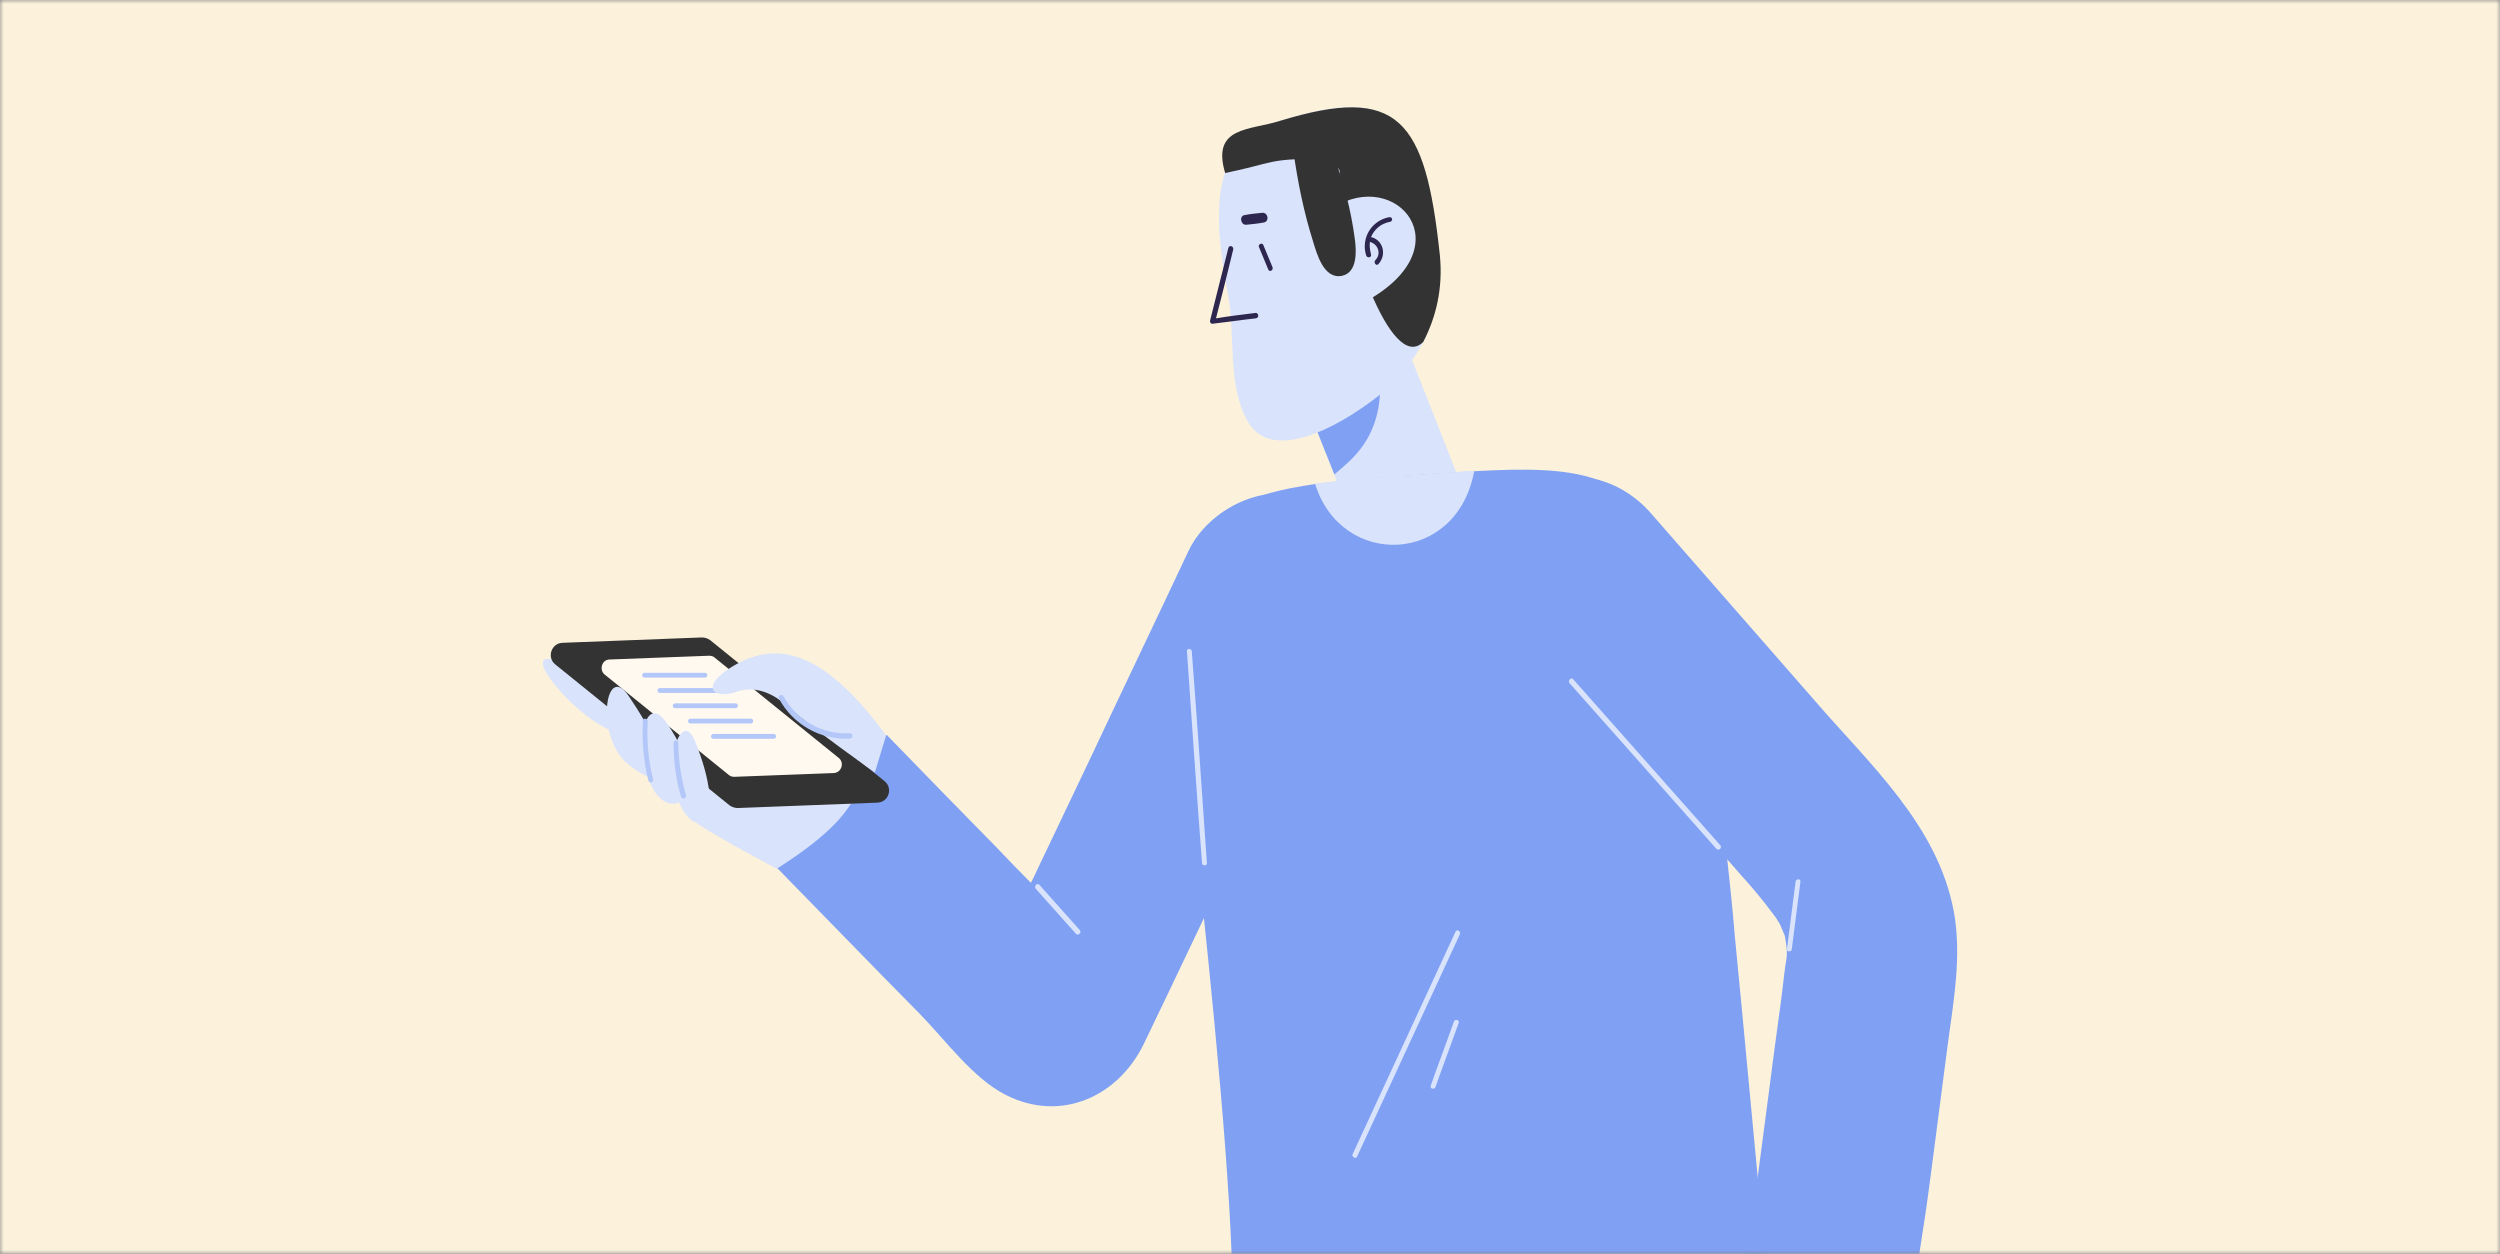 <svg width="327" height="164" viewBox="0 0 327 164" fill="none" xmlns="http://www.w3.org/2000/svg">
<rect x="0" y="0" width="327" height="164" fill="#808080" stroke="none"/>
<mask id="mask0" mask-type="alpha" maskUnits="userSpaceOnUse" x="0" y="0" width="327" height="164">
<rect width="327" height="164" fill="#F1F1F1"/>
</mask>
<g mask="url(#mask0)">
<rect width="327" height="164" fill="#FCF2DC"/>
<path d="M183.831 44.875L194.6 72.256C198.119 81.195 184.675 87.812 181.085 78.802C177.496 69.652 173.906 60.572 170.316 51.421C166.867 42.553 180.311 35.936 183.831 44.875Z" fill="#D9E3FB"/>
<path d="M174.539 62.05C175.877 60.924 177.214 59.797 178.2 58.39C181.789 53.392 180.733 46.635 178.27 41.426C178.129 41.145 178.059 40.863 178.059 40.652C173.272 40.582 167.993 45.509 170.316 51.492C171.724 55.011 173.132 58.531 174.539 62.05Z" fill="#80A1F3"/>
<path d="M160.673 38.751C161.588 43.608 160.462 50.647 163.348 55.363C166.023 59.656 172.78 57.334 179.396 52.477C182.071 50.506 184.464 47.902 186.154 44.734C187.843 41.496 188.124 37.625 187.702 33.332C185.802 15.383 182.845 11.019 167.431 15.805C158.351 18.55 158.491 27.489 160.673 38.751Z" fill="#D9E3FB"/>
<path d="M186.154 44.734C181.86 48.957 175.807 30.657 175.244 22.421C175.173 21.647 172.991 20.802 172.287 20.802C165.953 20.732 166.445 21.366 160.251 22.633C158.421 16.509 163.489 17.072 167.431 15.805C182.916 11.089 186.435 15.453 188.336 33.402C188.758 37.695 187.843 41.496 186.154 44.734Z" fill="#333333"/>
<path d="M175.173 26.715C183.408 22.421 191.573 33.05 177.637 39.948L175.173 26.715Z" fill="#D9E3FB"/>
<path d="M175.947 19.536C173.836 19.606 171.794 19.536 169.753 19.324C169.612 19.113 169.26 19.184 169.19 19.465C169.12 19.606 169.12 19.747 169.19 19.887C169.753 23.829 170.527 27.701 171.724 31.502C172.217 33.12 173.132 36.569 175.525 36.077C177.566 35.654 177.425 32.839 177.214 31.29C176.721 27.489 175.736 23.759 174.399 20.239C174.891 20.239 175.384 20.239 175.947 20.169C176.37 20.169 176.37 19.465 175.947 19.536Z" fill="#333333"/>
<path d="M181.719 28.405C179.396 28.827 177.988 31.15 178.692 33.402C178.833 33.825 179.466 33.684 179.326 33.262C179.185 32.699 179.115 32.135 179.185 31.643C180.241 31.924 180.733 33.191 179.889 34.036C179.607 34.317 180.03 34.88 180.311 34.529C181.437 33.262 180.874 31.361 179.326 31.009C179.748 30.024 180.593 29.25 181.719 29.038C182.282 28.968 182.141 28.334 181.719 28.405Z" fill="#2D264F"/>
<path d="M166.445 34.951C166.023 33.966 165.671 33.05 165.248 32.065C165.108 31.642 164.474 31.994 164.685 32.346C165.108 33.332 165.46 34.247 165.882 35.233C166.023 35.655 166.586 35.374 166.445 34.951Z" fill="#2D264F"/>
<path d="M164.192 40.934C162.503 41.145 160.743 41.356 159.054 41.638C159.828 38.611 160.603 35.584 161.307 32.628C161.377 32.206 160.814 31.994 160.673 32.417C159.899 35.584 159.054 38.752 158.28 41.919C158.21 42.13 158.421 42.412 158.632 42.341C160.532 42.13 162.362 41.849 164.263 41.638C164.756 41.567 164.615 40.863 164.192 40.934Z" fill="#2D264F"/>
<path d="M165.038 27.841C164.334 27.912 163.559 27.982 162.855 28.123C162.01 28.194 162.292 29.531 163.066 29.39C163.77 29.32 164.545 29.25 165.249 29.109C166.094 29.038 165.883 27.701 165.038 27.841Z" fill="#2D264F"/>
<path d="M72.689 86.403C84.162 90.415 85.781 97.384 80.502 95.765C75.293 94.076 67.551 84.573 72.689 86.403Z" fill="#D9E3FB"/>
<path d="M91.201 107.731C94.157 109.702 101.618 113.643 101.618 113.643C101.618 113.643 118.37 110.476 115.907 96.187C110.276 90.416 99.154 92.809 93.805 98.017C90.356 101.396 91.201 107.731 91.201 107.731Z" fill="#D9E3FB"/>
<path d="M170.879 65.428C165.882 62.824 158.139 66.413 155.464 72.044C151.1 81.336 146.666 90.556 142.302 99.847L135.826 113.432C135.474 114.136 135.193 114.84 134.841 115.474C133.292 113.925 131.744 112.306 130.266 110.758C125.479 105.901 120.693 100.974 115.977 96.117C110.768 101.537 115.766 104.634 101.688 113.573C107.883 119.908 114.077 126.313 120.341 132.648C123.649 136.027 127.239 141.024 131.533 143.206C138.712 146.866 146.244 143.488 149.622 136.519C158.139 118.852 166.445 101.044 174.891 83.306C177.285 78.098 176.51 68.455 170.879 65.428Z" fill="#80A1F3"/>
<path d="M114.78 104.986L96.48 105.69C96.128 105.69 95.705 105.549 95.424 105.338L72.618 86.896C71.492 85.981 72.126 84.151 73.533 84.081L91.834 83.377C92.186 83.377 92.608 83.518 92.89 83.729L115.695 102.17C116.822 103.085 116.259 104.915 114.78 104.986Z" fill="#333333"/>
<path d="M109.079 101.114L96.057 101.607C95.776 101.607 95.494 101.537 95.283 101.326L79.094 88.234C78.32 87.6 78.742 86.263 79.728 86.263L92.749 85.77C93.031 85.77 93.312 85.84 93.523 86.052L109.713 99.144C110.487 99.777 110.064 101.044 109.079 101.114Z" fill="#FFF9EF"/>
<path d="M82.191 90.979C88.597 100.341 87.752 104.423 82.191 99.989C77.827 96.54 79.094 86.474 82.191 90.979Z" fill="#D9E3FB"/>
<path d="M87.259 94.639C93.664 104 87.752 107.942 85.288 102.944C82.825 98.017 84.232 90.134 87.259 94.639Z" fill="#D9E3FB"/>
<path d="M90.919 96.962C95.142 107.449 91.412 110.265 88.948 105.267C86.485 100.34 89.089 92.386 90.919 96.962Z" fill="#D9E3FB"/>
<path d="M141.246 121.667C139.486 119.697 137.727 117.726 135.967 115.755C135.685 115.403 135.193 115.896 135.474 116.248C137.234 118.218 138.994 120.189 140.753 122.16C141.035 122.442 141.528 121.949 141.246 121.667Z" fill="#D9E3FB"/>
<path d="M89.722 104.001C89.089 101.748 88.737 99.496 88.737 97.173C88.737 96.751 88.104 96.751 88.104 97.173C88.104 99.566 88.385 101.889 89.089 104.212C89.23 104.634 89.863 104.423 89.722 104.001Z" fill="#B3C7F8"/>
<path d="M92.2 88H84.317C83.894 88 83.894 88.633 84.317 88.633H92.2C92.623 88.633 92.623 88 92.2 88Z" fill="#B3C7F8"/>
<path d="M94.2 90H86.317C85.894 90 85.894 90.633 86.317 90.633H94.2C94.623 90.633 94.623 90 94.2 90Z" fill="#B3C7F8"/>
<path d="M96.2 92H88.317C87.894 92 87.894 92.633 88.317 92.633H96.2C96.623 92.633 96.623 92 96.2 92Z" fill="#B3C7F8"/>
<path d="M98.2 94H90.317C89.894 94 89.894 94.633 90.317 94.633H98.2C98.623 94.633 98.623 94 98.2 94Z" fill="#B3C7F8"/>
<path d="M101.2 96H93.317C92.894 96 92.894 96.633 93.317 96.633H101.2C101.622 96.633 101.622 96 101.2 96Z" fill="#B3C7F8"/>
<path d="M85.429 101.959C84.796 99.425 84.584 96.961 84.725 94.357C84.725 93.935 84.092 93.864 84.092 94.287C83.951 96.891 84.162 99.495 84.796 102.029C84.866 102.522 85.499 102.381 85.429 101.959Z" fill="#B3C7F8"/>
<path d="M115.907 96.188C107.671 84.996 101.407 83.377 95.142 87.6C91.553 90.064 93.594 91.472 96.339 90.486C98.943 89.571 101.337 90.909 102.744 92.176C106.052 95.132 114.429 101.044 114.429 101.044L115.907 96.188Z" fill="#D9E3FB"/>
<path d="M111.191 95.906C107.531 96.117 104.222 94.216 102.463 91.049C102.252 90.697 101.688 90.979 101.9 91.401C103.73 94.78 107.319 96.821 111.191 96.61C111.613 96.539 111.613 95.906 111.191 95.906Z" fill="#B3C7F8"/>
<path d="M230.779 164.111H161.096C160.462 147.5 157.717 122.02 155.465 101.185C152.438 72.889 154.127 65.85 172.006 63.316C174.751 62.965 177.848 62.683 181.437 62.401C185.661 62.12 189.462 61.838 192.911 61.627C199.527 61.275 204.665 61.275 208.748 62.683C218.743 66.132 222.262 77.887 225.922 112.376C226.274 115.544 226.626 118.852 226.908 122.371C228.245 135.956 229.16 146.303 229.934 154.257C230.286 158.058 230.568 161.296 230.779 164.111Z" fill="#80A1F3"/>
<path d="M155.887 85.207C155.887 84.785 155.183 84.785 155.253 85.207C155.887 94.428 156.52 103.648 157.224 112.869C157.224 113.291 157.928 113.291 157.858 112.869C157.224 103.648 156.591 94.428 155.887 85.207Z" fill="#D9E3FB"/>
<path d="M190.377 121.879C185.872 131.593 181.438 141.236 176.933 150.949C176.722 151.301 177.355 151.653 177.496 151.301C182.001 141.588 186.435 131.945 190.94 122.231C191.151 121.809 190.517 121.457 190.377 121.879Z" fill="#D9E3FB"/>
<path d="M190.165 133.634C189.18 136.449 188.124 139.194 187.139 142.01C186.998 142.432 187.632 142.573 187.772 142.151C188.758 139.335 189.814 136.59 190.799 133.774C190.94 133.423 190.306 133.211 190.165 133.634Z" fill="#D9E3FB"/>
<path d="M192.84 61.557C190.588 74.016 175.384 74.368 172.006 63.246C174.751 62.895 177.848 62.613 181.438 62.331C185.661 62.12 189.462 61.768 192.84 61.557Z" fill="#D9E3FB"/>
<path d="M231.975 119.626C232.327 120.049 232.609 120.541 232.891 121.034C232.539 120.26 232.539 120.19 232.82 120.893C233.031 121.386 233.242 121.879 233.454 122.442C233.313 121.597 233.313 121.527 233.454 122.372C233.946 125.187 233.665 124.976 233.383 127.369C233.102 129.903 232.75 132.507 232.398 135.041C231.694 140.18 231.06 145.388 230.357 150.527C229.23 159.395 229.16 158.34 227.963 167.208C235.284 168.757 242.674 169.953 250.065 171.009C251.262 161.789 251.402 162.492 252.599 153.272C253.303 147.711 254.077 142.08 254.781 136.519C255.555 130.818 256.611 124.906 255.555 119.204C253.444 107.942 244.645 100.059 237.466 91.753L215.927 67.118C212.056 62.683 205.369 60.501 200.301 64.513C195.937 67.962 193.544 75.423 197.697 80.139C204.454 87.882 211.211 95.554 217.968 103.297C221.206 107.027 224.444 110.687 227.682 114.418C229.16 116.037 230.638 117.796 231.975 119.626Z" fill="#80A1F3"/>
<path d="M225.007 110.546C218.602 103.296 212.197 96.117 205.791 88.867C205.51 88.515 205.017 89.007 205.299 89.359C211.704 96.609 218.109 103.789 224.514 111.039C224.866 111.32 225.289 110.898 225.007 110.546Z" fill="#D9E3FB"/>
<path d="M234.861 115.332L233.735 124.131C233.665 124.553 234.369 124.553 234.369 124.131L235.495 115.332C235.565 114.91 234.932 114.91 234.861 115.332Z" fill="#D9E3FB"/>
</g>
</svg>

